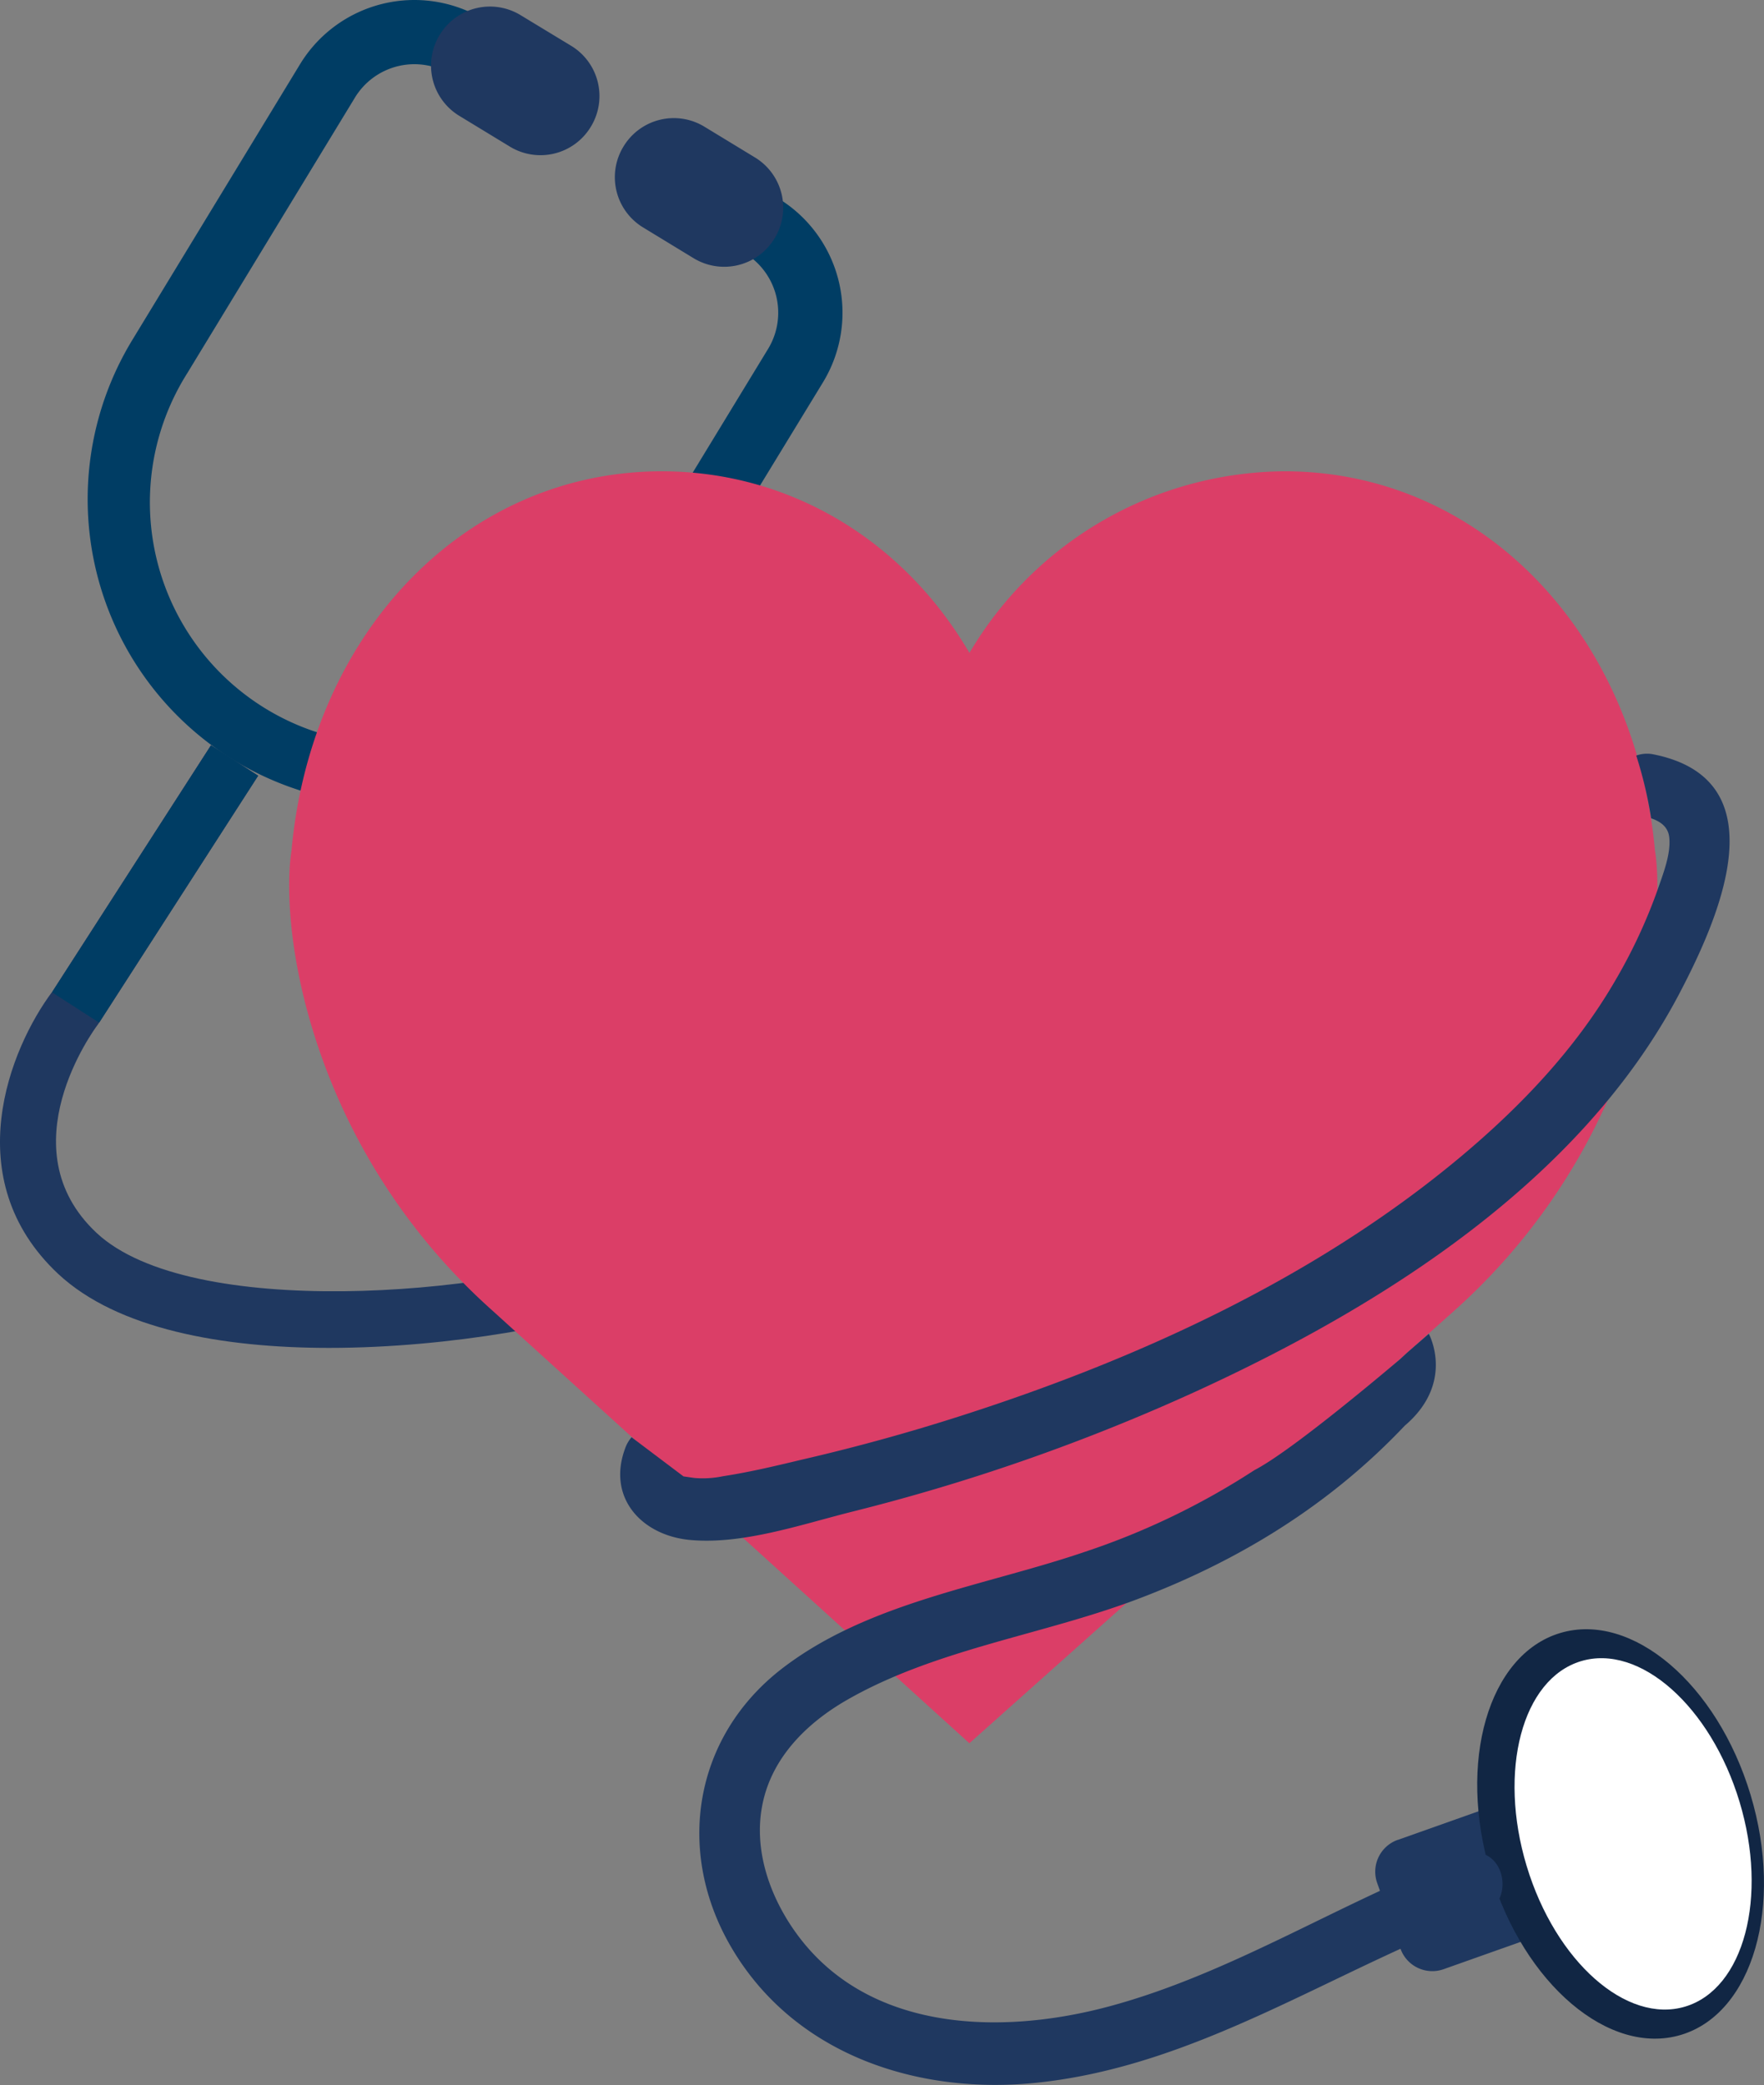 <svg xmlns="http://www.w3.org/2000/svg" viewBox="0 0 282.91 334.41"><rect x="0" y="0" width="282.91" height="334.41" fill="#808080" stroke="none"/><title>_coughAsset 1</title><g id="Layer_2" data-name="Layer 2"><g id="OBJECTS"><path d="M52.78,216.18c-17.07,0-33.94-3-43.44-11.86C-6.91,189.1,1.57,168.12,8.42,159l25.41-39.47,7.57,4.88-25.7,39.9c-.6.79-14.68,19.88-.21,33.43,15,14,62.84,10.07,83.07,2.62,18.6-6.86,139.43-63.29,140.65-63.85l3.81,8.15c-5,2.33-122.39,57.16-141.35,64.15C92.41,212.23,72.45,216.18,52.78,216.18Z" style="fill:#1f3860"/><path d="M37.62,122A49.13,49.13,0,0,0,105,105.56L132,61.3a21.47,21.47,0,0,0-7.18-29.48l-2.37-1.45-5.36,8.81,2.37,1.44A11.17,11.17,0,0,1,123.16,56L96.24,100.2A38.77,38.77,0,1,1,30,59.91L56.92,15.66a11.16,11.16,0,0,1,15.33-3.74l3.31,2,5.35-8.8-3.31-2A21.47,21.47,0,0,0,48.12,10.3L21.2,54.56A49.11,49.11,0,0,0,37.62,122Z" style="fill:#003d64"/><path d="M100,23.49h0a9.43,9.43,0,0,0,3.16,13l8.06,4.91a9.44,9.44,0,0,0,13-3.16h0a9.43,9.43,0,0,0-3.16-13l-8.07-4.91A9.43,9.43,0,0,0,100,23.49Z" style="fill:#1f3860"/><path d="M70.52,5.59h0a9.43,9.43,0,0,0,3.16,13l8.07,4.91a9.43,9.43,0,0,0,13-3.16h0a9.43,9.43,0,0,0-3.16-13L83.49,2.43A9.43,9.43,0,0,0,70.52,5.59Z" style="fill:#1f3860"/><path d="M263.6,159.53a99.28,99.28,0,0,1-30.39,50.71l-77.74,69.35L79,210.22a99,99,0,0,1-30.39-50.69c-3.16-13.37-2.12-21.55-1.86-23.12,3.2-35.25,28.15-60.82,59.38-60.82,20.46,0,38.74,11,49.35,29.13a59.06,59.06,0,0,1,50.56-29.13c31.23,0,56.19,25.57,59.38,60.82C265.7,138,266.75,146.18,263.6,159.53Z" style="fill:#db3e67"/><path d="M227.53,292.59h16.58a0,0,0,0,1,0,0v22a0,0,0,0,1,0,0H227.53a5.42,5.42,0,0,1-5.42-5.42V298a5.42,5.42,0,0,1,5.42-5.42Z" transform="translate(-88.08 95.4) rotate(-19.53)" style="fill:#1f3860"/><ellipse cx="259.91" cy="294.13" rx="21.77" ry="33.65" transform="translate(-73.74 87.39) rotate(-16.75)" style="fill:#112644"/><ellipse cx="260.76" cy="293.88" rx="17.78" ry="28.85" transform="matrix(0.96, -0.29, 0.29, 0.96, -73.64, 87.62)" style="fill:#fff"/><rect x="1.31" y="137.29" width="47.11" height="9" transform="translate(-107.81 85.94) rotate(-57.23)" style="fill:#003d64"/><path d="M265.25,121a5.12,5.12,0,0,0-2.83.18,66.93,66.93,0,0,1,2.39,10.06c1.57.55,2.74,1.4,2.91,3.11.26,2.67-1,5.82-1.85,8.29a85.15,85.15,0,0,1-6.9,14.77c-6.33,10.88-15.14,20.11-24.76,28.16-23,19.23-51.3,32.24-79.64,41.36q-12.82,4.14-26,7.18c-4.17,1-8.37,2-12.6,2.65a15.87,15.87,0,0,1-4.61.28l-1.74-.25-8.33-6.28a5.45,5.45,0,0,0-1,1.71c-3,7.94,2.58,14.05,10.42,14.77,8.46.77,17.95-2.54,26.08-4.57a318.19,318.19,0,0,0,55-19.25c29.8-13.65,61.46-33.59,77.32-63.39C275.51,147.67,285.72,125.15,265.25,121Z" style="fill:#1f3860"/><path d="M234.93,297.49c-19.4,7.21-37.05,18.94-57.11,24.32-17.23,4.62-38.48,4.13-50-11.59-4.29-5.86-7-13.41-5.56-20.71,1.47-7.59,7.13-13.17,13.6-16.88,14.16-8.12,31.26-10.39,46.42-16.1,16.43-6.19,31-15.17,43-27.86,8.16-6.94,3.87-14.75,3.87-14.75l-3.5,3.05-1.08,1c-4.84,4.09-17.92,15-23.41,17.83a118,118,0,0,1-27.14,13.08c-16.18,5.52-34.79,8.07-48.65,18.77-14.2,11-17.07,29.41-8.05,44.73,10.1,17.18,29.88,23.66,49,21.65,25.94-2.72,47.34-18,71.25-26.91C243.56,304.92,241,295.25,234.93,297.49Z" style="fill:#1f3860"/></g></g></svg>